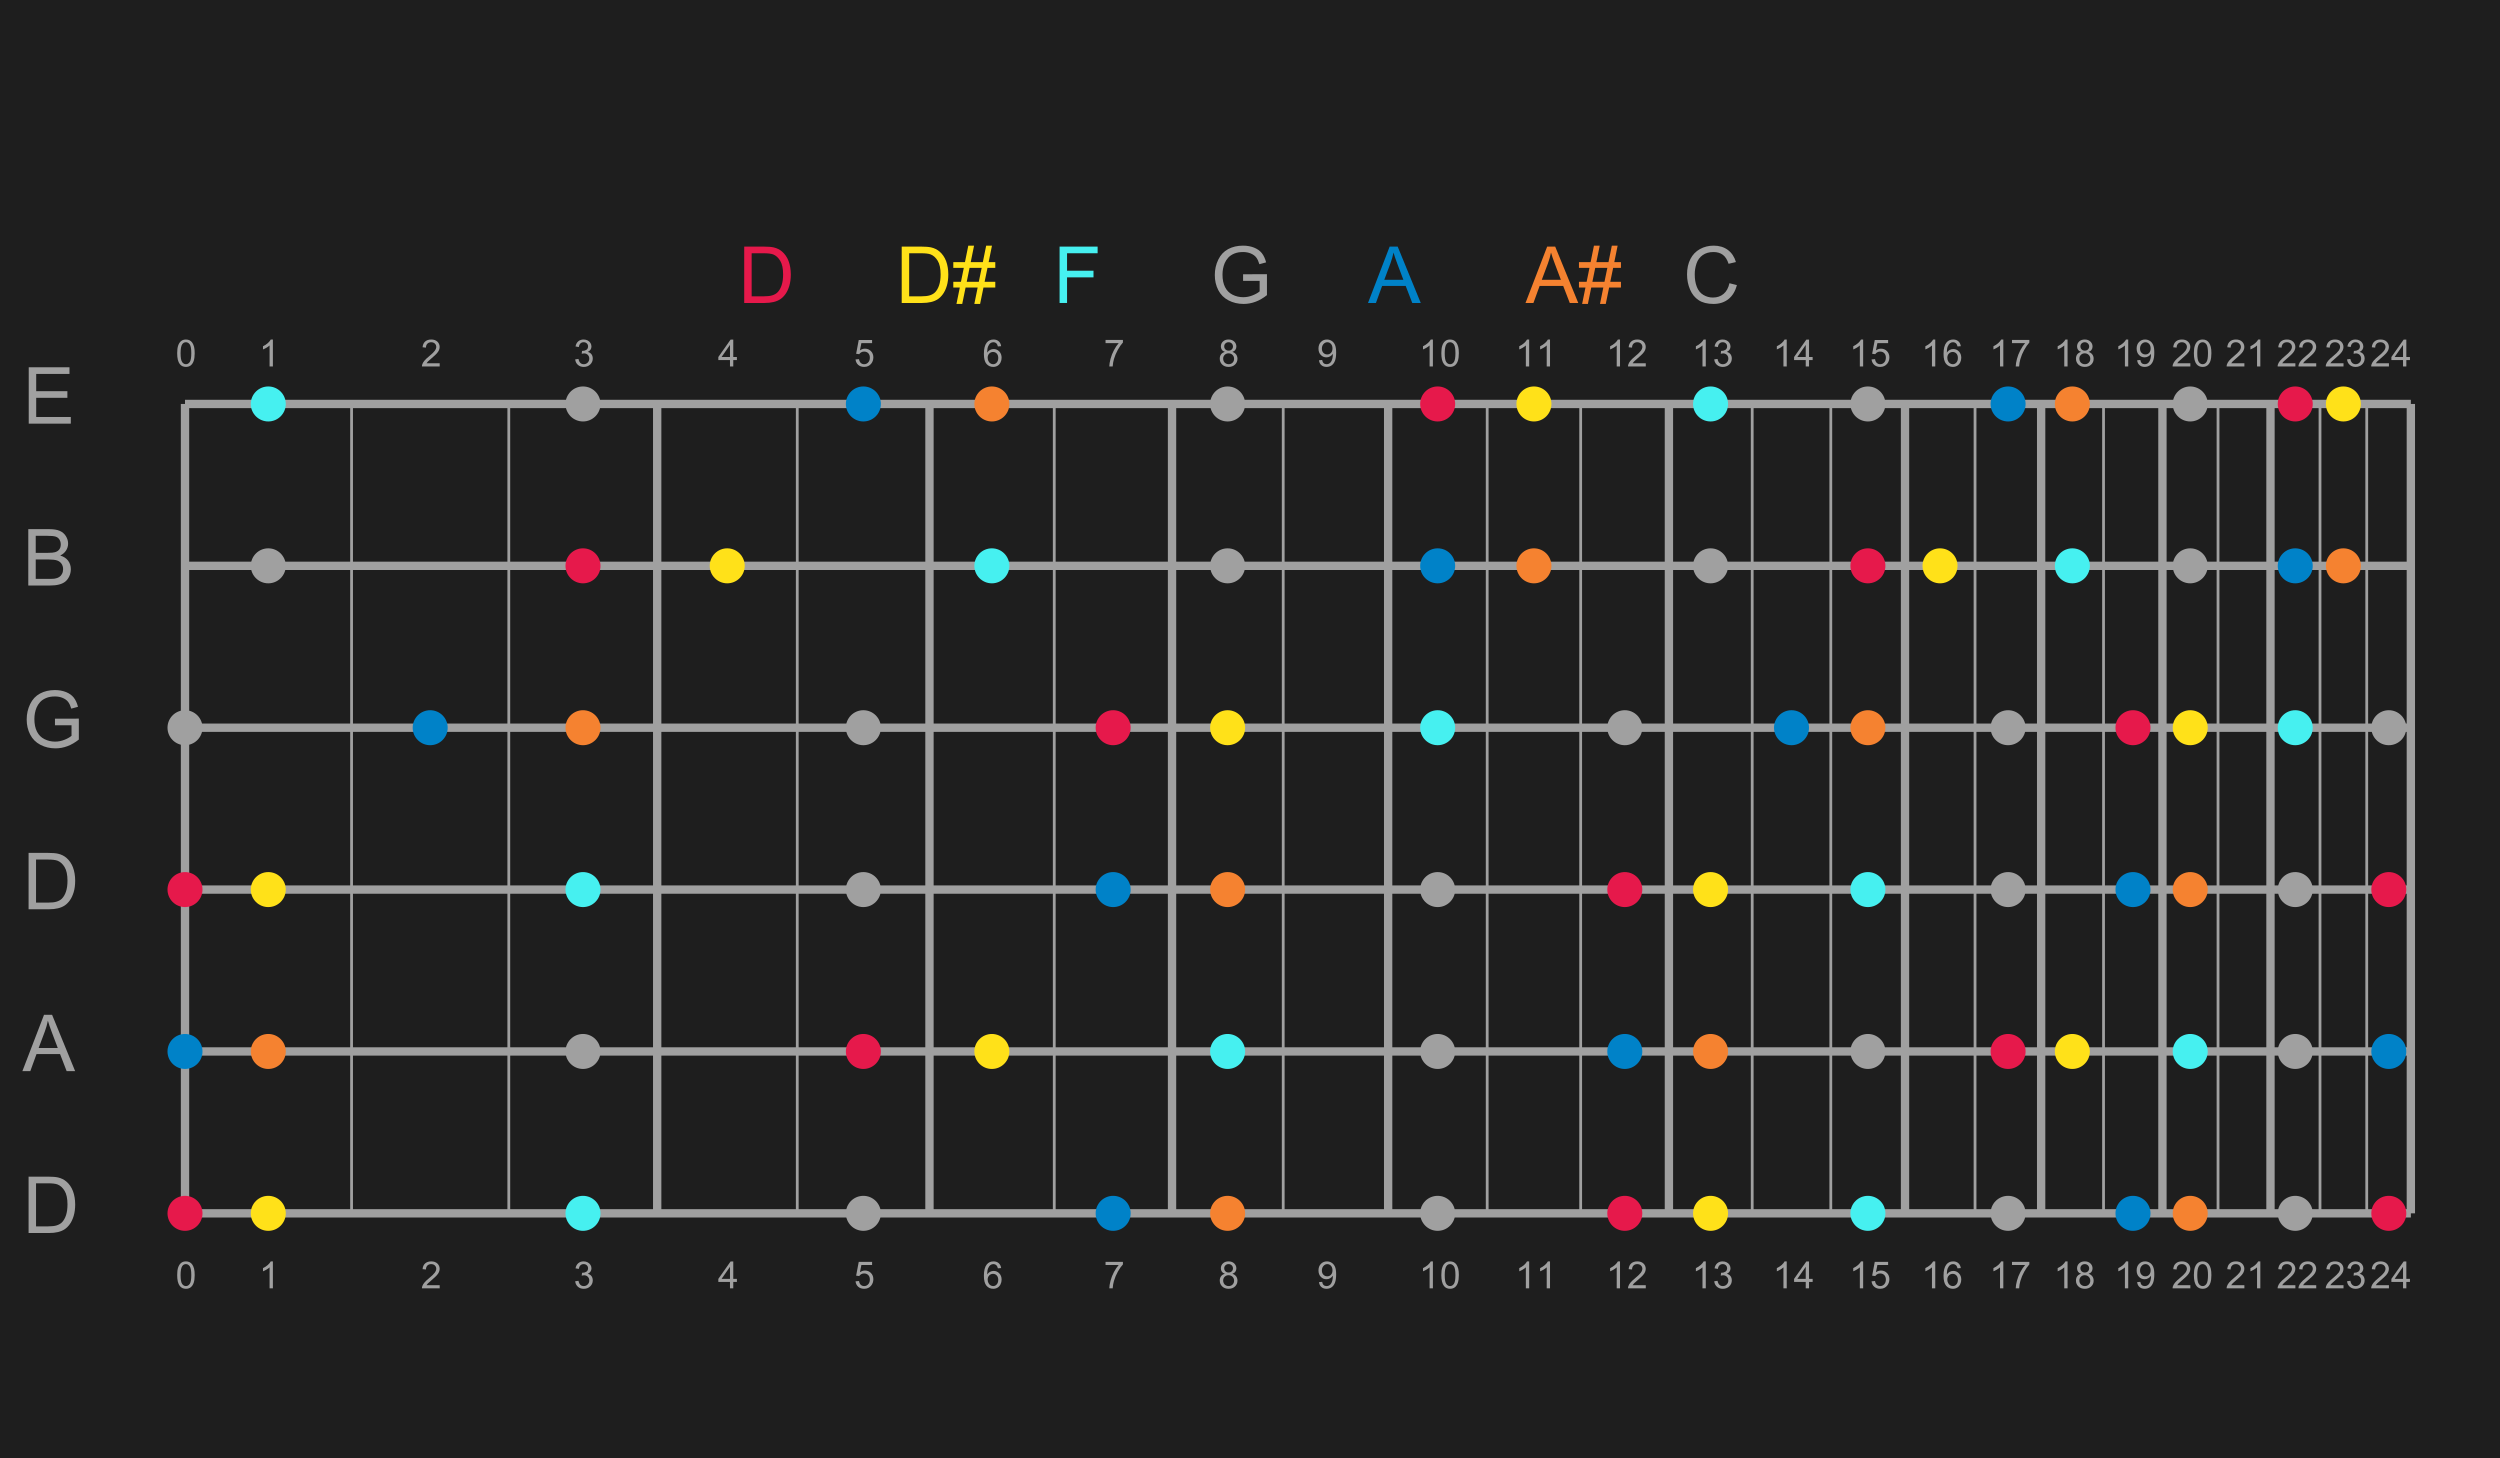 <?xml version="1.0" encoding="UTF-8"?>
<svg xmlns="http://www.w3.org/2000/svg" xmlns:xlink="http://www.w3.org/1999/xlink" width="900pt" height="525pt" viewBox="0 0 900 525" version="1.1">
<defs>
<g>
<symbol overflow="visible" id="glyph0-0">
<path style="stroke:none;" d="M 1.688 0 L 1.688 -8.438 L 8.438 -8.438 L 8.438 0 Z M 1.898 -0.211 L 8.227 -0.211 L 8.227 -8.227 L 1.898 -8.227 Z M 1.898 -0.211 "/>
</symbol>
<symbol overflow="visible" id="glyph0-1">
<path style="stroke:none;" d="M 0.559 -4.766 C 0.555 -5.906 0.672 -6.828 0.91 -7.523 C 1.145 -8.219 1.496 -8.754 1.961 -9.137 C 2.422 -9.512 3.004 -9.703 3.711 -9.703 C 4.227 -9.703 4.684 -9.598 5.074 -9.391 C 5.465 -9.18 5.785 -8.879 6.043 -8.488 C 6.293 -8.094 6.496 -7.613 6.645 -7.051 C 6.789 -6.48 6.859 -5.719 6.863 -4.766 C 6.859 -3.629 6.742 -2.715 6.512 -2.02 C 6.277 -1.32 5.93 -0.781 5.469 -0.406 C 5 -0.023 4.414 0.164 3.711 0.164 C 2.773 0.164 2.043 -0.168 1.516 -0.836 C 0.875 -1.637 0.555 -2.945 0.559 -4.766 Z M 1.781 -4.766 C 1.781 -3.176 1.965 -2.121 2.336 -1.598 C 2.707 -1.07 3.164 -0.809 3.711 -0.812 C 4.25 -0.809 4.707 -1.07 5.082 -1.602 C 5.449 -2.125 5.637 -3.18 5.641 -4.766 C 5.637 -6.352 5.449 -7.41 5.082 -7.938 C 4.707 -8.457 4.246 -8.719 3.699 -8.723 C 3.148 -8.719 2.715 -8.488 2.395 -8.027 C 1.984 -7.438 1.781 -6.348 1.781 -4.766 Z M 1.781 -4.766 "/>
</symbol>
<symbol overflow="visible" id="glyph0-2">
<path style="stroke:none;" d="M 5.031 0 L 3.844 0 L 3.844 -7.562 C 3.555 -7.285 3.18 -7.012 2.719 -6.742 C 2.254 -6.469 1.836 -6.266 1.469 -6.129 L 1.469 -7.277 C 2.129 -7.59 2.707 -7.965 3.207 -8.41 C 3.699 -8.852 4.055 -9.285 4.266 -9.703 L 5.031 -9.703 Z M 5.031 0 "/>
</symbol>
<symbol overflow="visible" id="glyph0-3">
<path style="stroke:none;" d="M 6.797 -1.141 L 6.797 0 L 0.41 0 C 0.398 -0.285 0.441 -0.559 0.547 -0.824 C 0.703 -1.258 0.965 -1.688 1.328 -2.109 C 1.684 -2.531 2.199 -3.02 2.879 -3.574 C 3.926 -4.434 4.637 -5.113 5.008 -5.617 C 5.375 -6.121 5.559 -6.598 5.562 -7.047 C 5.559 -7.512 5.391 -7.906 5.059 -8.234 C 4.719 -8.555 4.281 -8.719 3.742 -8.723 C 3.168 -8.719 2.711 -8.547 2.371 -8.207 C 2.027 -7.859 1.855 -7.383 1.852 -6.781 L 0.633 -6.906 C 0.715 -7.816 1.027 -8.512 1.574 -8.988 C 2.117 -9.465 2.848 -9.703 3.77 -9.703 C 4.691 -9.703 5.426 -9.445 5.969 -8.93 C 6.508 -8.414 6.777 -7.777 6.781 -7.02 C 6.777 -6.633 6.699 -6.25 6.543 -5.879 C 6.383 -5.504 6.121 -5.113 5.758 -4.699 C 5.387 -4.285 4.777 -3.719 3.93 -3 C 3.215 -2.398 2.758 -1.992 2.555 -1.781 C 2.352 -1.57 2.184 -1.355 2.055 -1.141 Z M 6.797 -1.141 "/>
</symbol>
<symbol overflow="visible" id="glyph0-4">
<path style="stroke:none;" d="M 0.566 -2.551 L 1.754 -2.711 C 1.887 -2.035 2.121 -1.551 2.449 -1.254 C 2.777 -0.957 3.176 -0.809 3.645 -0.812 C 4.203 -0.809 4.672 -1 5.059 -1.391 C 5.441 -1.773 5.637 -2.254 5.637 -2.828 C 5.637 -3.371 5.457 -3.82 5.102 -4.176 C 4.742 -4.527 4.289 -4.703 3.742 -4.707 C 3.516 -4.703 3.238 -4.66 2.906 -4.574 L 3.039 -5.617 C 3.113 -5.605 3.176 -5.602 3.23 -5.602 C 3.73 -5.602 4.188 -5.73 4.594 -5.996 C 4.996 -6.258 5.195 -6.668 5.199 -7.219 C 5.195 -7.652 5.051 -8.012 4.758 -8.297 C 4.461 -8.582 4.078 -8.723 3.617 -8.727 C 3.152 -8.723 2.77 -8.578 2.465 -8.293 C 2.156 -8 1.957 -7.566 1.871 -6.988 L 0.688 -7.199 C 0.828 -7.992 1.156 -8.609 1.672 -9.047 C 2.184 -9.484 2.824 -9.703 3.594 -9.703 C 4.117 -9.703 4.602 -9.59 5.047 -9.363 C 5.488 -9.137 5.828 -8.828 6.066 -8.438 C 6.301 -8.047 6.422 -7.629 6.422 -7.191 C 6.422 -6.77 6.309 -6.391 6.086 -6.051 C 5.859 -5.707 5.527 -5.434 5.09 -5.234 C 5.656 -5.098 6.098 -4.824 6.418 -4.41 C 6.73 -3.992 6.891 -3.473 6.895 -2.855 C 6.891 -2.008 6.582 -1.293 5.973 -0.707 C 5.355 -0.121 4.578 0.168 3.641 0.172 C 2.789 0.168 2.086 -0.082 1.527 -0.586 C 0.965 -1.09 0.645 -1.742 0.566 -2.551 Z M 0.566 -2.551 "/>
</symbol>
<symbol overflow="visible" id="glyph0-5">
<path style="stroke:none;" d="M 4.363 0 L 4.363 -2.312 L 0.172 -2.312 L 0.172 -3.402 L 4.582 -9.664 L 5.551 -9.664 L 5.551 -3.402 L 6.855 -3.402 L 6.855 -2.312 L 5.551 -2.312 L 5.551 0 Z M 4.363 -3.402 L 4.363 -7.758 L 1.34 -3.402 Z M 4.363 -3.402 "/>
</symbol>
<symbol overflow="visible" id="glyph0-6">
<path style="stroke:none;" d="M 0.559 -2.531 L 1.805 -2.637 C 1.898 -2.027 2.113 -1.57 2.449 -1.27 C 2.785 -0.961 3.188 -0.809 3.664 -0.812 C 4.234 -0.809 4.719 -1.023 5.113 -1.457 C 5.508 -1.883 5.707 -2.453 5.707 -3.172 C 5.707 -3.844 5.516 -4.379 5.137 -4.773 C 4.754 -5.16 4.258 -5.355 3.645 -5.359 C 3.262 -5.355 2.914 -5.27 2.609 -5.098 C 2.297 -4.926 2.059 -4.699 1.887 -4.422 L 0.77 -4.566 L 1.707 -9.531 L 6.512 -9.531 L 6.512 -8.398 L 2.656 -8.398 L 2.137 -5.801 C 2.715 -6.203 3.324 -6.402 3.961 -6.406 C 4.805 -6.402 5.516 -6.109 6.098 -5.527 C 6.676 -4.941 6.965 -4.191 6.969 -3.277 C 6.965 -2.398 6.711 -1.645 6.203 -1.008 C 5.582 -0.227 4.734 0.164 3.664 0.164 C 2.781 0.164 2.066 -0.082 1.512 -0.574 C 0.957 -1.066 0.637 -1.719 0.559 -2.531 Z M 0.559 -2.531 "/>
</symbol>
<symbol overflow="visible" id="glyph0-7">
<path style="stroke:none;" d="M 6.719 -7.297 L 5.539 -7.203 C 5.43 -7.664 5.281 -8.004 5.09 -8.219 C 4.766 -8.555 4.371 -8.723 3.902 -8.727 C 3.523 -8.723 3.191 -8.617 2.906 -8.41 C 2.531 -8.137 2.234 -7.742 2.023 -7.219 C 1.805 -6.695 1.695 -5.949 1.688 -4.984 C 1.973 -5.418 2.32 -5.742 2.734 -5.953 C 3.145 -6.164 3.578 -6.27 4.035 -6.27 C 4.82 -6.27 5.492 -5.977 6.051 -5.395 C 6.605 -4.812 6.883 -4.059 6.887 -3.137 C 6.883 -2.527 6.754 -1.965 6.496 -1.445 C 6.234 -0.922 5.875 -0.523 5.418 -0.25 C 4.961 0.027 4.441 0.164 3.863 0.164 C 2.871 0.164 2.066 -0.199 1.441 -0.926 C 0.816 -1.652 0.504 -2.852 0.508 -4.523 C 0.504 -6.391 0.848 -7.746 1.543 -8.594 C 2.141 -9.332 2.953 -9.703 3.977 -9.703 C 4.734 -9.703 5.355 -9.488 5.844 -9.062 C 6.324 -8.637 6.617 -8.047 6.719 -7.297 Z M 1.871 -3.133 C 1.867 -2.723 1.957 -2.332 2.133 -1.957 C 2.305 -1.582 2.547 -1.297 2.859 -1.105 C 3.172 -0.906 3.5 -0.809 3.844 -0.812 C 4.344 -0.809 4.773 -1.012 5.133 -1.418 C 5.492 -1.82 5.672 -2.367 5.676 -3.066 C 5.672 -3.73 5.492 -4.258 5.141 -4.641 C 4.781 -5.023 4.336 -5.215 3.797 -5.219 C 3.258 -5.215 2.801 -5.023 2.43 -4.641 C 2.055 -4.258 1.867 -3.754 1.871 -3.133 Z M 1.871 -3.133 "/>
</symbol>
<symbol overflow="visible" id="glyph0-8">
<path style="stroke:none;" d="M 0.641 -8.398 L 0.641 -9.539 L 6.895 -9.539 L 6.895 -8.617 C 6.277 -7.957 5.668 -7.086 5.066 -6.004 C 4.461 -4.914 3.992 -3.797 3.664 -2.656 C 3.422 -1.844 3.273 -0.961 3.211 0 L 1.992 0 C 2.004 -0.758 2.152 -1.676 2.438 -2.754 C 2.723 -3.832 3.133 -4.871 3.668 -5.871 C 4.199 -6.871 4.766 -7.711 5.371 -8.398 Z M 0.641 -8.398 "/>
</symbol>
<symbol overflow="visible" id="glyph0-9">
<path style="stroke:none;" d="M 2.387 -5.242 C 1.891 -5.418 1.527 -5.676 1.293 -6.012 C 1.055 -6.344 0.938 -6.742 0.938 -7.211 C 0.938 -7.91 1.188 -8.5 1.695 -8.984 C 2.195 -9.461 2.867 -9.703 3.711 -9.703 C 4.551 -9.703 5.23 -9.457 5.746 -8.969 C 6.258 -8.477 6.516 -7.879 6.52 -7.18 C 6.516 -6.727 6.398 -6.336 6.164 -6.008 C 5.93 -5.672 5.57 -5.418 5.094 -5.242 C 5.684 -5.043 6.137 -4.73 6.449 -4.305 C 6.758 -3.871 6.914 -3.355 6.914 -2.762 C 6.914 -1.934 6.621 -1.242 6.035 -0.68 C 5.449 -0.117 4.68 0.164 3.73 0.164 C 2.773 0.164 2.004 -0.117 1.422 -0.684 C 0.836 -1.246 0.543 -1.949 0.547 -2.797 C 0.543 -3.422 0.703 -3.949 1.023 -4.371 C 1.34 -4.793 1.793 -5.082 2.387 -5.242 Z M 2.148 -7.25 C 2.145 -6.789 2.293 -6.418 2.59 -6.129 C 2.883 -5.84 3.266 -5.695 3.738 -5.695 C 4.191 -5.695 4.562 -5.836 4.859 -6.125 C 5.148 -6.41 5.297 -6.766 5.301 -7.184 C 5.297 -7.617 5.145 -7.98 4.848 -8.281 C 4.543 -8.574 4.168 -8.723 3.723 -8.727 C 3.27 -8.723 2.895 -8.578 2.598 -8.293 C 2.293 -8 2.145 -7.652 2.148 -7.25 Z M 1.766 -2.789 C 1.762 -2.449 1.844 -2.121 2.004 -1.805 C 2.164 -1.488 2.402 -1.242 2.719 -1.07 C 3.035 -0.895 3.375 -0.809 3.742 -0.812 C 4.309 -0.809 4.777 -0.992 5.148 -1.359 C 5.516 -1.723 5.699 -2.184 5.703 -2.75 C 5.699 -3.316 5.512 -3.789 5.133 -4.164 C 4.75 -4.535 4.273 -4.723 3.703 -4.727 C 3.145 -4.723 2.68 -4.539 2.316 -4.172 C 1.945 -3.801 1.762 -3.34 1.766 -2.789 Z M 1.766 -2.789 "/>
</symbol>
<symbol overflow="visible" id="glyph0-10">
<path style="stroke:none;" d="M 0.738 -2.234 L 1.879 -2.34 C 1.973 -1.801 2.156 -1.414 2.43 -1.172 C 2.699 -0.93 3.051 -0.809 3.48 -0.812 C 3.844 -0.809 4.16 -0.891 4.438 -1.062 C 4.711 -1.227 4.938 -1.449 5.113 -1.73 C 5.289 -2.004 5.438 -2.383 5.555 -2.859 C 5.672 -3.336 5.73 -3.82 5.734 -4.312 C 5.73 -4.363 5.727 -4.441 5.727 -4.547 C 5.484 -4.168 5.16 -3.859 4.754 -3.629 C 4.34 -3.391 3.898 -3.273 3.422 -3.277 C 2.621 -3.273 1.941 -3.562 1.391 -4.145 C 0.832 -4.723 0.555 -5.488 0.559 -6.441 C 0.555 -7.418 0.844 -8.207 1.426 -8.805 C 2 -9.402 2.727 -9.703 3.598 -9.703 C 4.227 -9.703 4.801 -9.531 5.324 -9.195 C 5.844 -8.852 6.238 -8.371 6.508 -7.746 C 6.777 -7.121 6.914 -6.215 6.914 -5.031 C 6.914 -3.793 6.777 -2.809 6.512 -2.078 C 6.238 -1.344 5.84 -0.785 5.316 -0.406 C 4.785 -0.023 4.164 0.164 3.453 0.164 C 2.695 0.164 2.078 -0.043 1.602 -0.465 C 1.117 -0.879 0.832 -1.469 0.738 -2.234 Z M 5.598 -6.5 C 5.594 -7.176 5.414 -7.719 5.051 -8.121 C 4.688 -8.52 4.25 -8.719 3.742 -8.723 C 3.215 -8.719 2.758 -8.504 2.367 -8.074 C 1.977 -7.645 1.781 -7.086 1.781 -6.402 C 1.781 -5.781 1.965 -5.281 2.336 -4.898 C 2.707 -4.516 3.164 -4.324 3.711 -4.324 C 4.258 -4.324 4.711 -4.516 5.066 -4.898 C 5.418 -5.281 5.594 -5.812 5.598 -6.5 Z M 5.598 -6.5 "/>
</symbol>
<symbol overflow="visible" id="glyph1-0">
<path style="stroke:none;" d="M 3.543 0 L 3.543 -17.719 L 17.719 -17.719 L 17.719 0 Z M 3.988 -0.441 L 17.277 -0.441 L 17.277 -17.277 L 3.988 -17.277 Z M 3.988 -0.441 "/>
</symbol>
<symbol overflow="visible" id="glyph1-1">
<path style="stroke:none;" d="M 2.188 0 L 2.188 -20.293 L 9.18 -20.293 C 10.754 -20.289 11.957 -20.195 12.789 -20.004 C 13.949 -19.734 14.941 -19.25 15.766 -18.551 C 16.832 -17.645 17.633 -16.484 18.168 -15.078 C 18.695 -13.668 18.961 -12.062 18.965 -10.258 C 18.961 -8.715 18.781 -7.348 18.426 -6.16 C 18.062 -4.965 17.602 -3.98 17.039 -3.203 C 16.477 -2.422 15.859 -1.809 15.191 -1.363 C 14.52 -0.914 13.711 -0.574 12.77 -0.344 C 11.82 -0.113 10.734 0 9.512 0 Z M 4.871 -2.395 L 9.207 -2.395 C 10.539 -2.391 11.59 -2.516 12.352 -2.766 C 13.113 -3.016 13.719 -3.367 14.176 -3.82 C 14.809 -4.457 15.305 -5.312 15.66 -6.387 C 16.016 -7.461 16.195 -8.766 16.195 -10.301 C 16.195 -12.422 15.844 -14.051 15.148 -15.191 C 14.449 -16.328 13.605 -17.094 12.609 -17.484 C 11.891 -17.758 10.73 -17.895 9.137 -17.898 L 4.871 -17.898 Z M 4.871 -2.395 "/>
</symbol>
<symbol overflow="visible" id="glyph1-2">
<path style="stroke:none;" d="M -0.043 0 L 7.75 -20.293 L 10.645 -20.293 L 18.949 0 L 15.891 0 L 13.523 -6.145 L 5.039 -6.145 L 2.809 0 Z M 5.812 -8.332 L 12.695 -8.332 L 10.574 -13.953 C 9.926 -15.656 9.445 -17.059 9.137 -18.16 C 8.875 -16.855 8.512 -15.566 8.043 -14.285 Z M 5.812 -8.332 "/>
</symbol>
<symbol overflow="visible" id="glyph1-3">
<path style="stroke:none;" d="M 11.684 -7.961 L 11.684 -10.34 L 20.281 -10.355 L 20.281 -2.824 C 18.957 -1.77 17.598 -0.977 16.195 -0.449 C 14.793 0.082 13.352 0.344 11.879 0.348 C 9.879 0.344 8.066 -0.078 6.441 -0.934 C 4.809 -1.785 3.582 -3.02 2.754 -4.637 C 1.922 -6.246 1.504 -8.051 1.508 -10.051 C 1.504 -12.02 1.918 -13.863 2.746 -15.578 C 3.57 -17.289 4.758 -18.562 6.312 -19.395 C 7.859 -20.223 9.645 -20.637 11.668 -20.641 C 13.133 -20.637 14.461 -20.398 15.648 -19.926 C 16.832 -19.449 17.762 -18.789 18.438 -17.941 C 19.109 -17.09 19.621 -15.98 19.977 -14.617 L 17.551 -13.953 C 17.246 -14.984 16.871 -15.797 16.418 -16.391 C 15.965 -16.977 15.316 -17.449 14.477 -17.809 C 13.637 -18.16 12.707 -18.34 11.684 -18.34 C 10.457 -18.34 9.395 -18.152 8.5 -17.777 C 7.602 -17.402 6.879 -16.91 6.332 -16.305 C 5.781 -15.695 5.355 -15.027 5.051 -14.301 C 4.535 -13.043 4.277 -11.68 4.277 -10.215 C 4.277 -8.402 4.586 -6.891 5.211 -5.676 C 5.828 -4.453 6.734 -3.547 7.93 -2.961 C 9.117 -2.367 10.383 -2.074 11.727 -2.078 C 12.883 -2.074 14.02 -2.297 15.129 -2.746 C 16.238 -3.191 17.078 -3.668 17.648 -4.18 L 17.648 -7.961 Z M 11.684 -7.961 "/>
</symbol>
<symbol overflow="visible" id="glyph1-4">
<path style="stroke:none;" d="M 2.078 0 L 2.078 -20.293 L 9.691 -20.293 C 11.238 -20.289 12.48 -20.086 13.418 -19.676 C 14.355 -19.266 15.09 -18.633 15.621 -17.781 C 16.152 -16.926 16.418 -16.031 16.418 -15.102 C 16.418 -14.23 16.18 -13.414 15.711 -12.652 C 15.234 -11.883 14.523 -11.266 13.578 -10.797 C 14.805 -10.434 15.75 -9.82 16.41 -8.957 C 17.066 -8.086 17.395 -7.062 17.398 -5.883 C 17.395 -4.93 17.195 -4.043 16.797 -3.23 C 16.395 -2.41 15.898 -1.781 15.309 -1.344 C 14.719 -0.898 13.98 -0.566 13.09 -0.34 C 12.199 -0.113 11.105 0 9.816 0 Z M 4.762 -11.766 L 9.148 -11.766 C 10.336 -11.766 11.191 -11.844 11.711 -12 C 12.391 -12.203 12.906 -12.539 13.254 -13.012 C 13.598 -13.48 13.77 -14.07 13.773 -14.785 C 13.77 -15.453 13.609 -16.047 13.289 -16.562 C 12.965 -17.074 12.5 -17.426 11.902 -17.613 C 11.301 -17.801 10.273 -17.895 8.816 -17.898 L 4.762 -17.898 Z M 4.762 -2.395 L 9.816 -2.395 C 10.68 -2.391 11.289 -2.422 11.641 -2.492 C 12.258 -2.598 12.773 -2.781 13.191 -3.043 C 13.605 -3.301 13.949 -3.68 14.215 -4.172 C 14.48 -4.664 14.613 -5.234 14.617 -5.883 C 14.613 -6.641 14.418 -7.297 14.035 -7.855 C 13.645 -8.41 13.109 -8.801 12.426 -9.031 C 11.734 -9.254 10.742 -9.367 9.453 -9.371 L 4.762 -9.371 Z M 4.762 -2.395 "/>
</symbol>
<symbol overflow="visible" id="glyph1-5">
<path style="stroke:none;" d="M 2.242 0 L 2.242 -20.293 L 16.914 -20.293 L 16.914 -17.898 L 4.93 -17.898 L 4.93 -11.684 L 16.156 -11.684 L 16.156 -9.301 L 4.93 -9.301 L 4.93 -2.395 L 17.387 -2.395 L 17.387 0 Z M 2.242 0 "/>
</symbol>
<symbol overflow="visible" id="glyph1-6">
<path style="stroke:none;" d="M 1.426 0.348 L 2.629 -5.551 L 0.289 -5.551 L 0.289 -7.613 L 3.047 -7.613 L 4.07 -12.637 L 0.289 -12.637 L 0.289 -14.699 L 4.484 -14.699 L 5.688 -20.641 L 7.766 -20.641 L 6.562 -14.699 L 10.922 -14.699 L 12.125 -20.641 L 14.215 -20.641 L 13.012 -14.699 L 15.406 -14.699 L 15.406 -12.637 L 12.598 -12.637 L 11.559 -7.613 L 15.406 -7.613 L 15.406 -5.551 L 11.145 -5.551 L 9.938 0.348 L 7.863 0.348 L 9.055 -5.551 L 4.707 -5.551 L 3.504 0.348 Z M 5.121 -7.613 L 9.469 -7.613 L 10.508 -12.637 L 6.145 -12.637 Z M 5.121 -7.613 "/>
</symbol>
<symbol overflow="visible" id="glyph1-7">
<path style="stroke:none;" d="M 2.324 0 L 2.324 -20.293 L 16.016 -20.293 L 16.016 -17.898 L 5.012 -17.898 L 5.012 -11.613 L 14.535 -11.613 L 14.535 -9.219 L 5.012 -9.219 L 5.012 0 Z M 2.324 0 "/>
</symbol>
<symbol overflow="visible" id="glyph1-8">
<path style="stroke:none;" d="M 16.668 -7.113 L 19.352 -6.438 C 18.785 -4.23 17.773 -2.547 16.312 -1.391 C 14.852 -0.23 13.062 0.344 10.949 0.348 C 8.758 0.344 6.98 -0.098 5.613 -0.988 C 4.242 -1.875 3.199 -3.164 2.484 -4.855 C 1.766 -6.543 1.406 -8.359 1.41 -10.301 C 1.406 -12.41 1.809 -14.25 2.621 -15.828 C 3.426 -17.398 4.578 -18.594 6.07 -19.414 C 7.559 -20.227 9.199 -20.637 10.992 -20.641 C 13.02 -20.637 14.723 -20.121 16.109 -19.09 C 17.492 -18.055 18.461 -16.602 19.008 -14.73 L 16.363 -14.105 C 15.891 -15.578 15.207 -16.652 14.312 -17.328 C 13.414 -18 12.289 -18.34 10.938 -18.34 C 9.375 -18.34 8.07 -17.965 7.023 -17.219 C 5.973 -16.469 5.238 -15.465 4.816 -14.207 C 4.391 -12.945 4.176 -11.648 4.18 -10.312 C 4.176 -8.586 4.43 -7.078 4.934 -5.793 C 5.434 -4.504 6.215 -3.543 7.281 -2.906 C 8.34 -2.27 9.488 -1.949 10.727 -1.953 C 12.23 -1.949 13.504 -2.383 14.547 -3.254 C 15.59 -4.117 16.297 -5.406 16.668 -7.113 Z M 16.668 -7.113 "/>
</symbol>
</g>
</defs>
<g id="surface1">
<rect x="0" y="0" width="900" height="525" style="fill:rgb(11.765%,11.765%,11.765%);fill-opacity:1;stroke:none;"/>
<g style="fill:rgb(62.745%,62.745%,62.745%);fill-opacity:1;">
  <use xlink:href="#glyph0-1" x="63.227" y="131.926"/>
</g>
<path style="fill:none;stroke-width:3;stroke-linecap:butt;stroke-linejoin:miter;stroke:rgb(62.745%,62.745%,62.745%);stroke-opacity:1;stroke-miterlimit:10;" d="M 66.602 145.426 L 66.602 436.801 "/>
<g style="fill:rgb(62.745%,62.745%,62.745%);fill-opacity:1;">
  <use xlink:href="#glyph0-1" x="63.227" y="463.801"/>
</g>
<g style="fill:rgb(62.745%,62.745%,62.745%);fill-opacity:1;">
  <use xlink:href="#glyph0-2" x="93.207" y="131.926"/>
</g>
<path style="fill:none;stroke-width:1;stroke-linecap:butt;stroke-linejoin:miter;stroke:rgb(62.745%,62.745%,62.745%);stroke-opacity:1;stroke-miterlimit:10;" d="M 126.566 145.426 L 126.566 436.801 "/>
<g style="fill:rgb(62.745%,62.745%,62.745%);fill-opacity:1;">
  <use xlink:href="#glyph0-2" x="93.207" y="463.801"/>
</g>
<g style="fill:rgb(62.745%,62.745%,62.745%);fill-opacity:1;">
  <use xlink:href="#glyph0-3" x="151.492" y="131.926"/>
</g>
<path style="fill:none;stroke-width:1;stroke-linecap:butt;stroke-linejoin:miter;stroke:rgb(62.745%,62.745%,62.745%);stroke-opacity:1;stroke-miterlimit:10;" d="M 183.168 145.426 L 183.168 436.801 "/>
<g style="fill:rgb(62.745%,62.745%,62.745%);fill-opacity:1;">
  <use xlink:href="#glyph0-3" x="151.492" y="463.801"/>
</g>
<g style="fill:rgb(62.745%,62.745%,62.745%);fill-opacity:1;">
  <use xlink:href="#glyph0-4" x="206.504" y="131.926"/>
</g>
<path style="fill:none;stroke-width:3;stroke-linecap:butt;stroke-linejoin:miter;stroke:rgb(62.745%,62.745%,62.745%);stroke-opacity:1;stroke-miterlimit:10;" d="M 236.59 145.426 L 236.59 436.801 "/>
<g style="fill:rgb(62.745%,62.745%,62.745%);fill-opacity:1;">
  <use xlink:href="#glyph0-4" x="206.504" y="463.801"/>
</g>
<g style="fill:rgb(62.745%,62.745%,62.745%);fill-opacity:1;">
  <use xlink:href="#glyph0-5" x="258.426" y="131.926"/>
</g>
<path style="fill:none;stroke-width:1;stroke-linecap:butt;stroke-linejoin:miter;stroke:rgb(62.745%,62.745%,62.745%);stroke-opacity:1;stroke-miterlimit:10;" d="M 287.016 145.426 L 287.016 436.801 "/>
<g style="fill:rgb(62.745%,62.745%,62.745%);fill-opacity:1;">
  <use xlink:href="#glyph0-5" x="258.426" y="463.801"/>
</g>
<g style="fill:rgb(62.745%,62.745%,62.745%);fill-opacity:1;">
  <use xlink:href="#glyph0-6" x="307.438" y="131.926"/>
</g>
<path style="fill:none;stroke-width:3;stroke-linecap:butt;stroke-linejoin:miter;stroke:rgb(62.745%,62.745%,62.745%);stroke-opacity:1;stroke-miterlimit:10;" d="M 334.609 145.426 L 334.609 436.801 "/>
<g style="fill:rgb(62.745%,62.745%,62.745%);fill-opacity:1;">
  <use xlink:href="#glyph0-6" x="307.438" y="463.801"/>
</g>
<g style="fill:rgb(62.745%,62.745%,62.745%);fill-opacity:1;">
  <use xlink:href="#glyph0-7" x="353.695" y="131.926"/>
</g>
<path style="fill:none;stroke-width:1;stroke-linecap:butt;stroke-linejoin:miter;stroke:rgb(62.745%,62.745%,62.745%);stroke-opacity:1;stroke-miterlimit:10;" d="M 379.531 145.426 L 379.531 436.801 "/>
<g style="fill:rgb(62.745%,62.745%,62.745%);fill-opacity:1;">
  <use xlink:href="#glyph0-7" x="353.695" y="463.801"/>
</g>
<g style="fill:rgb(62.745%,62.745%,62.745%);fill-opacity:1;">
  <use xlink:href="#glyph0-8" x="397.359" y="131.926"/>
</g>
<path style="fill:none;stroke-width:3;stroke-linecap:butt;stroke-linejoin:miter;stroke:rgb(62.745%,62.745%,62.745%);stroke-opacity:1;stroke-miterlimit:10;" d="M 421.934 145.426 L 421.934 436.801 "/>
<g style="fill:rgb(62.745%,62.745%,62.745%);fill-opacity:1;">
  <use xlink:href="#glyph0-8" x="397.359" y="463.801"/>
</g>
<g style="fill:rgb(62.745%,62.745%,62.745%);fill-opacity:1;">
  <use xlink:href="#glyph0-9" x="438.57" y="131.926"/>
</g>
<path style="fill:none;stroke-width:1;stroke-linecap:butt;stroke-linejoin:miter;stroke:rgb(62.745%,62.745%,62.745%);stroke-opacity:1;stroke-miterlimit:10;" d="M 461.957 145.426 L 461.957 436.801 "/>
<g style="fill:rgb(62.745%,62.745%,62.745%);fill-opacity:1;">
  <use xlink:href="#glyph0-9" x="438.57" y="463.801"/>
</g>
<g style="fill:rgb(62.745%,62.745%,62.745%);fill-opacity:1;">
  <use xlink:href="#glyph0-10" x="474.094" y="131.926"/>
</g>
<path style="fill:none;stroke-width:3;stroke-linecap:butt;stroke-linejoin:miter;stroke:rgb(62.745%,62.745%,62.745%);stroke-opacity:1;stroke-miterlimit:10;" d="M 499.734 145.426 L 499.734 436.801 "/>
<g style="fill:rgb(62.745%,62.745%,62.745%);fill-opacity:1;">
  <use xlink:href="#glyph0-10" x="474.094" y="463.801"/>
</g>
<g style="fill:rgb(62.745%,62.745%,62.745%);fill-opacity:1;">
  <use xlink:href="#glyph0-2" x="510.812" y="131.926"/>
  <use xlink:href="#glyph0-1" x="518.321" y="131.926"/>
</g>
<path style="fill:none;stroke-width:1;stroke-linecap:butt;stroke-linejoin:miter;stroke:rgb(62.745%,62.745%,62.745%);stroke-opacity:1;stroke-miterlimit:10;" d="M 535.391 145.426 L 535.391 436.801 "/>
<g style="fill:rgb(62.745%,62.745%,62.745%);fill-opacity:1;">
  <use xlink:href="#glyph0-2" x="510.812" y="463.801"/>
  <use xlink:href="#glyph0-1" x="518.321" y="463.801"/>
</g>
<g style="fill:rgb(62.745%,62.745%,62.745%);fill-opacity:1;">
  <use xlink:href="#glyph0-2" x="545.465" y="131.926"/>
  <use xlink:href="#glyph0-2" x="552.973" y="131.926"/>
</g>
<path style="fill:none;stroke-width:1;stroke-linecap:butt;stroke-linejoin:miter;stroke:rgb(62.745%,62.745%,62.745%);stroke-opacity:1;stroke-miterlimit:10;" d="M 569.043 145.426 L 569.043 436.801 "/>
<g style="fill:rgb(62.745%,62.745%,62.745%);fill-opacity:1;">
  <use xlink:href="#glyph0-2" x="545.465" y="463.801"/>
  <use xlink:href="#glyph0-2" x="552.973" y="463.801"/>
</g>
<g style="fill:rgb(62.745%,62.745%,62.745%);fill-opacity:1;">
  <use xlink:href="#glyph0-2" x="578.176" y="131.926"/>
  <use xlink:href="#glyph0-3" x="585.684" y="131.926"/>
</g>
<path style="fill:none;stroke-width:3;stroke-linecap:butt;stroke-linejoin:miter;stroke:rgb(62.745%,62.745%,62.745%);stroke-opacity:1;stroke-miterlimit:10;" d="M 600.809 145.426 L 600.809 436.801 "/>
<g style="fill:rgb(62.745%,62.745%,62.745%);fill-opacity:1;">
  <use xlink:href="#glyph0-2" x="578.176" y="463.801"/>
  <use xlink:href="#glyph0-3" x="585.684" y="463.801"/>
</g>
<g style="fill:rgb(62.745%,62.745%,62.745%);fill-opacity:1;">
  <use xlink:href="#glyph0-2" x="609.051" y="131.926"/>
  <use xlink:href="#glyph0-4" x="616.559" y="131.926"/>
</g>
<path style="fill:none;stroke-width:1;stroke-linecap:butt;stroke-linejoin:miter;stroke:rgb(62.745%,62.745%,62.745%);stroke-opacity:1;stroke-miterlimit:10;" d="M 630.793 145.426 L 630.793 436.801 "/>
<g style="fill:rgb(62.745%,62.745%,62.745%);fill-opacity:1;">
  <use xlink:href="#glyph0-2" x="609.051" y="463.801"/>
  <use xlink:href="#glyph0-4" x="616.559" y="463.801"/>
</g>
<g style="fill:rgb(62.745%,62.745%,62.745%);fill-opacity:1;">
  <use xlink:href="#glyph0-2" x="638.191" y="131.926"/>
  <use xlink:href="#glyph0-5" x="645.699" y="131.926"/>
</g>
<path style="fill:none;stroke-width:1;stroke-linecap:butt;stroke-linejoin:miter;stroke:rgb(62.745%,62.745%,62.745%);stroke-opacity:1;stroke-miterlimit:10;" d="M 659.09 145.426 L 659.09 436.801 "/>
<g style="fill:rgb(62.745%,62.745%,62.745%);fill-opacity:1;">
  <use xlink:href="#glyph0-2" x="638.191" y="463.801"/>
  <use xlink:href="#glyph0-5" x="645.699" y="463.801"/>
</g>
<g style="fill:rgb(62.745%,62.745%,62.745%);fill-opacity:1;">
  <use xlink:href="#glyph0-2" x="665.699" y="131.926"/>
  <use xlink:href="#glyph0-6" x="673.207" y="131.926"/>
</g>
<path style="fill:none;stroke-width:3;stroke-linecap:butt;stroke-linejoin:miter;stroke:rgb(62.745%,62.745%,62.745%);stroke-opacity:1;stroke-miterlimit:10;" d="M 685.805 145.426 L 685.805 436.801 "/>
<g style="fill:rgb(62.745%,62.745%,62.745%);fill-opacity:1;">
  <use xlink:href="#glyph0-2" x="665.699" y="463.801"/>
  <use xlink:href="#glyph0-6" x="673.207" y="463.801"/>
</g>
<g style="fill:rgb(62.745%,62.745%,62.745%);fill-opacity:1;">
  <use xlink:href="#glyph0-2" x="691.66" y="131.926"/>
  <use xlink:href="#glyph0-7" x="699.168" y="131.926"/>
</g>
<path style="fill:none;stroke-width:1;stroke-linecap:butt;stroke-linejoin:miter;stroke:rgb(62.745%,62.745%,62.745%);stroke-opacity:1;stroke-miterlimit:10;" d="M 711.016 145.426 L 711.016 436.801 "/>
<g style="fill:rgb(62.745%,62.745%,62.745%);fill-opacity:1;">
  <use xlink:href="#glyph0-2" x="691.66" y="463.801"/>
  <use xlink:href="#glyph0-7" x="699.168" y="463.801"/>
</g>
<g style="fill:rgb(62.745%,62.745%,62.745%);fill-opacity:1;">
  <use xlink:href="#glyph0-2" x="716.164" y="131.926"/>
  <use xlink:href="#glyph0-8" x="723.672" y="131.926"/>
</g>
<path style="fill:none;stroke-width:3;stroke-linecap:butt;stroke-linejoin:miter;stroke:rgb(62.745%,62.745%,62.745%);stroke-opacity:1;stroke-miterlimit:10;" d="M 734.812 145.426 L 734.812 436.801 "/>
<g style="fill:rgb(62.745%,62.745%,62.745%);fill-opacity:1;">
  <use xlink:href="#glyph0-2" x="716.164" y="463.801"/>
  <use xlink:href="#glyph0-8" x="723.672" y="463.801"/>
</g>
<g style="fill:rgb(62.745%,62.745%,62.745%);fill-opacity:1;">
  <use xlink:href="#glyph0-2" x="739.293" y="131.926"/>
  <use xlink:href="#glyph0-9" x="746.801" y="131.926"/>
</g>
<path style="fill:none;stroke-width:1;stroke-linecap:butt;stroke-linejoin:miter;stroke:rgb(62.745%,62.745%,62.745%);stroke-opacity:1;stroke-miterlimit:10;" d="M 757.273 145.426 L 757.273 436.801 "/>
<g style="fill:rgb(62.745%,62.745%,62.745%);fill-opacity:1;">
  <use xlink:href="#glyph0-2" x="739.293" y="463.801"/>
  <use xlink:href="#glyph0-9" x="746.801" y="463.801"/>
</g>
<g style="fill:rgb(62.745%,62.745%,62.745%);fill-opacity:1;">
  <use xlink:href="#glyph0-2" x="761.125" y="131.926"/>
  <use xlink:href="#glyph0-10" x="768.633" y="131.926"/>
</g>
<path style="fill:none;stroke-width:3;stroke-linecap:butt;stroke-linejoin:miter;stroke:rgb(62.745%,62.745%,62.745%);stroke-opacity:1;stroke-miterlimit:10;" d="M 778.477 145.426 L 778.477 436.801 "/>
<g style="fill:rgb(62.745%,62.745%,62.745%);fill-opacity:1;">
  <use xlink:href="#glyph0-2" x="761.125" y="463.801"/>
  <use xlink:href="#glyph0-10" x="768.633" y="463.801"/>
</g>
<g style="fill:rgb(62.745%,62.745%,62.745%);fill-opacity:1;">
  <use xlink:href="#glyph0-3" x="781.73" y="131.926"/>
  <use xlink:href="#glyph0-1" x="789.239" y="131.926"/>
</g>
<path style="fill:none;stroke-width:1;stroke-linecap:butt;stroke-linejoin:miter;stroke:rgb(62.745%,62.745%,62.745%);stroke-opacity:1;stroke-miterlimit:10;" d="M 798.488 145.426 L 798.488 436.801 "/>
<g style="fill:rgb(62.745%,62.745%,62.745%);fill-opacity:1;">
  <use xlink:href="#glyph0-3" x="781.73" y="463.801"/>
  <use xlink:href="#glyph0-1" x="789.239" y="463.801"/>
</g>
<g style="fill:rgb(62.745%,62.745%,62.745%);fill-opacity:1;">
  <use xlink:href="#glyph0-3" x="801.18" y="131.926"/>
  <use xlink:href="#glyph0-2" x="808.688" y="131.926"/>
</g>
<path style="fill:none;stroke-width:3;stroke-linecap:butt;stroke-linejoin:miter;stroke:rgb(62.745%,62.745%,62.745%);stroke-opacity:1;stroke-miterlimit:10;" d="M 817.375 145.426 L 817.375 436.801 "/>
<g style="fill:rgb(62.745%,62.745%,62.745%);fill-opacity:1;">
  <use xlink:href="#glyph0-3" x="801.18" y="463.801"/>
  <use xlink:href="#glyph0-2" x="808.688" y="463.801"/>
</g>
<g style="fill:rgb(62.745%,62.745%,62.745%);fill-opacity:1;">
  <use xlink:href="#glyph0-3" x="819.539" y="131.926"/>
  <use xlink:href="#glyph0-3" x="827.047" y="131.926"/>
</g>
<path style="fill:none;stroke-width:1;stroke-linecap:butt;stroke-linejoin:miter;stroke:rgb(62.745%,62.745%,62.745%);stroke-opacity:1;stroke-miterlimit:10;" d="M 835.203 145.426 L 835.203 436.801 "/>
<g style="fill:rgb(62.745%,62.745%,62.745%);fill-opacity:1;">
  <use xlink:href="#glyph0-3" x="819.539" y="463.801"/>
  <use xlink:href="#glyph0-3" x="827.047" y="463.801"/>
</g>
<g style="fill:rgb(62.745%,62.745%,62.745%);fill-opacity:1;">
  <use xlink:href="#glyph0-3" x="836.867" y="131.926"/>
  <use xlink:href="#glyph0-4" x="844.375" y="131.926"/>
</g>
<path style="fill:none;stroke-width:1;stroke-linecap:butt;stroke-linejoin:miter;stroke:rgb(62.745%,62.745%,62.745%);stroke-opacity:1;stroke-miterlimit:10;" d="M 852.027 145.426 L 852.027 436.801 "/>
<g style="fill:rgb(62.745%,62.745%,62.745%);fill-opacity:1;">
  <use xlink:href="#glyph0-3" x="836.867" y="463.801"/>
  <use xlink:href="#glyph0-4" x="844.375" y="463.801"/>
</g>
<g style="fill:rgb(62.745%,62.745%,62.745%);fill-opacity:1;">
  <use xlink:href="#glyph0-3" x="853.219" y="131.926"/>
  <use xlink:href="#glyph0-5" x="860.727" y="131.926"/>
</g>
<path style="fill:none;stroke-width:3;stroke-linecap:butt;stroke-linejoin:miter;stroke:rgb(62.745%,62.745%,62.745%);stroke-opacity:1;stroke-miterlimit:10;" d="M 867.91 145.426 L 867.91 436.801 "/>
<g style="fill:rgb(62.745%,62.745%,62.745%);fill-opacity:1;">
  <use xlink:href="#glyph0-3" x="853.219" y="463.801"/>
  <use xlink:href="#glyph0-5" x="860.727" y="463.801"/>
</g>
<g style="fill:rgb(62.745%,62.745%,62.745%);fill-opacity:1;">
  <use xlink:href="#glyph1-1" x="8.102" y="443.887"/>
</g>
<path style="fill:none;stroke-width:3;stroke-linecap:butt;stroke-linejoin:miter;stroke:rgb(62.745%,62.745%,62.745%);stroke-opacity:1;stroke-miterlimit:10;" d="M 66.602 436.801 L 867.91 436.801 "/>
<g style="fill:rgb(62.745%,62.745%,62.745%);fill-opacity:1;">
  <use xlink:href="#glyph1-2" x="8.102" y="385.613"/>
</g>
<path style="fill:none;stroke-width:3;stroke-linecap:butt;stroke-linejoin:miter;stroke:rgb(62.745%,62.745%,62.745%);stroke-opacity:1;stroke-miterlimit:10;" d="M 66.602 378.523 L 867.91 378.523 "/>
<g style="fill:rgb(62.745%,62.745%,62.745%);fill-opacity:1;">
  <use xlink:href="#glyph1-1" x="8.102" y="327.336"/>
</g>
<path style="fill:none;stroke-width:3;stroke-linecap:butt;stroke-linejoin:miter;stroke:rgb(62.745%,62.745%,62.745%);stroke-opacity:1;stroke-miterlimit:10;" d="M 66.602 320.25 L 867.91 320.25 "/>
<g style="fill:rgb(62.745%,62.745%,62.745%);fill-opacity:1;">
  <use xlink:href="#glyph1-3" x="8.102" y="269.062"/>
</g>
<path style="fill:none;stroke-width:3;stroke-linecap:butt;stroke-linejoin:miter;stroke:rgb(62.745%,62.745%,62.745%);stroke-opacity:1;stroke-miterlimit:10;" d="M 66.602 261.977 L 867.91 261.977 "/>
<g style="fill:rgb(62.745%,62.745%,62.745%);fill-opacity:1;">
  <use xlink:href="#glyph1-4" x="8.102" y="210.789"/>
</g>
<path style="fill:none;stroke-width:3;stroke-linecap:butt;stroke-linejoin:miter;stroke:rgb(62.745%,62.745%,62.745%);stroke-opacity:1;stroke-miterlimit:10;" d="M 66.602 203.699 L 867.91 203.699 "/>
<g style="fill:rgb(62.745%,62.745%,62.745%);fill-opacity:1;">
  <use xlink:href="#glyph1-5" x="8.102" y="152.512"/>
</g>
<path style="fill:none;stroke-width:3;stroke-linecap:butt;stroke-linejoin:miter;stroke:rgb(62.745%,62.745%,62.745%);stroke-opacity:1;stroke-miterlimit:10;" d="M 66.602 145.426 L 867.91 145.426 "/>
<path style=" stroke:none;fill-rule:nonzero;fill:rgb(90.196%,9.804%,29.412%);fill-opacity:1;" d="M 72.898 436.801 C 72.898 440.281 70.078 443.102 66.602 443.102 C 63.121 443.102 60.301 440.281 60.301 436.801 C 60.301 433.32 63.121 430.5 66.602 430.5 C 70.078 430.5 72.898 433.32 72.898 436.801 "/>
<path style=" stroke:none;fill-rule:nonzero;fill:rgb(90.196%,9.804%,29.412%);fill-opacity:1;" d="M 591.227 436.801 C 591.227 440.281 588.406 443.102 584.926 443.102 C 581.445 443.102 578.625 440.281 578.625 436.801 C 578.625 433.32 581.445 430.5 584.926 430.5 C 588.406 430.5 591.227 433.32 591.227 436.801 "/>
<path style=" stroke:none;fill-rule:nonzero;fill:rgb(90.196%,9.804%,29.412%);fill-opacity:1;" d="M 866.27 436.801 C 866.27 440.281 863.449 443.102 859.969 443.102 C 856.492 443.102 853.672 440.281 853.672 436.801 C 853.672 433.32 856.492 430.5 859.969 430.5 C 863.449 430.5 866.27 433.32 866.27 436.801 "/>
<path style=" stroke:none;fill-rule:nonzero;fill:rgb(90.196%,9.804%,29.412%);fill-opacity:1;" d="M 317.113 378.523 C 317.113 382.004 314.293 384.824 310.812 384.824 C 307.332 384.824 304.512 382.004 304.512 378.523 C 304.512 375.047 307.332 372.227 310.812 372.227 C 314.293 372.227 317.113 375.047 317.113 378.523 "/>
<path style=" stroke:none;fill-rule:nonzero;fill:rgb(90.196%,9.804%,29.412%);fill-opacity:1;" d="M 729.215 378.523 C 729.215 382.004 726.395 384.824 722.914 384.824 C 719.434 384.824 716.613 382.004 716.613 378.523 C 716.613 375.047 719.434 372.227 722.914 372.227 C 726.395 372.227 729.215 375.047 729.215 378.523 "/>
<path style=" stroke:none;fill-rule:nonzero;fill:rgb(90.196%,9.804%,29.412%);fill-opacity:1;" d="M 72.898 320.25 C 72.898 323.73 70.078 326.551 66.602 326.551 C 63.121 326.551 60.301 323.73 60.301 320.25 C 60.301 316.77 63.121 313.949 66.602 313.949 C 70.078 313.949 72.898 316.77 72.898 320.25 "/>
<path style=" stroke:none;fill-rule:nonzero;fill:rgb(90.196%,9.804%,29.412%);fill-opacity:1;" d="M 591.227 320.25 C 591.227 323.73 588.406 326.551 584.926 326.551 C 581.445 326.551 578.625 323.73 578.625 320.25 C 578.625 316.77 581.445 313.949 584.926 313.949 C 588.406 313.949 591.227 316.77 591.227 320.25 "/>
<path style=" stroke:none;fill-rule:nonzero;fill:rgb(90.196%,9.804%,29.412%);fill-opacity:1;" d="M 866.27 320.25 C 866.27 323.73 863.449 326.551 859.969 326.551 C 856.492 326.551 853.672 323.73 853.672 320.25 C 853.672 316.77 856.492 313.949 859.969 313.949 C 863.449 313.949 866.27 316.77 866.27 320.25 "/>
<path style=" stroke:none;fill-rule:nonzero;fill:rgb(90.196%,9.804%,29.412%);fill-opacity:1;" d="M 407.035 261.977 C 407.035 265.453 404.215 268.273 400.734 268.273 C 397.254 268.273 394.434 265.453 394.434 261.977 C 394.434 258.496 397.254 255.676 400.734 255.676 C 404.215 255.676 407.035 258.496 407.035 261.977 "/>
<path style=" stroke:none;fill-rule:nonzero;fill:rgb(90.196%,9.804%,29.412%);fill-opacity:1;" d="M 774.176 261.977 C 774.176 265.453 771.355 268.273 767.875 268.273 C 764.395 268.273 761.574 265.453 761.574 261.977 C 761.574 258.496 764.395 255.676 767.875 255.676 C 771.355 255.676 774.176 258.496 774.176 261.977 "/>
<path style=" stroke:none;fill-rule:nonzero;fill:rgb(90.196%,9.804%,29.412%);fill-opacity:1;" d="M 216.18 203.699 C 216.18 207.18 213.355 210 209.879 210 C 206.398 210 203.578 207.18 203.578 203.699 C 203.578 200.219 206.398 197.398 209.879 197.398 C 213.355 197.398 216.18 200.219 216.18 203.699 "/>
<path style=" stroke:none;fill-rule:nonzero;fill:rgb(90.196%,9.804%,29.412%);fill-opacity:1;" d="M 678.746 203.699 C 678.746 207.18 675.926 210 672.449 210 C 668.969 210 666.148 207.18 666.148 203.699 C 666.148 200.219 668.969 197.398 672.449 197.398 C 675.926 197.398 678.746 200.219 678.746 203.699 "/>
<path style=" stroke:none;fill-rule:nonzero;fill:rgb(90.196%,9.804%,29.412%);fill-opacity:1;" d="M 523.859 145.426 C 523.859 148.906 521.039 151.727 517.562 151.727 C 514.082 151.727 511.262 148.906 511.262 145.426 C 511.262 141.945 514.082 139.125 517.562 139.125 C 521.039 139.125 523.859 141.945 523.859 145.426 "/>
<path style=" stroke:none;fill-rule:nonzero;fill:rgb(90.196%,9.804%,29.412%);fill-opacity:1;" d="M 832.59 145.426 C 832.59 148.906 829.77 151.727 826.289 151.727 C 822.809 151.727 819.988 148.906 819.988 145.426 C 819.988 141.945 822.809 139.125 826.289 139.125 C 829.77 139.125 832.59 141.945 832.59 145.426 "/>
<path style=" stroke:none;fill-rule:nonzero;fill:rgb(100%,88.235%,9.804%);fill-opacity:1;" d="M 102.883 436.801 C 102.883 440.281 100.062 443.102 96.582 443.102 C 93.105 443.102 90.281 440.281 90.281 436.801 C 90.281 433.32 93.105 430.5 96.582 430.5 C 100.062 430.5 102.883 433.32 102.883 436.801 "/>
<path style=" stroke:none;fill-rule:nonzero;fill:rgb(100%,88.235%,9.804%);fill-opacity:1;" d="M 622.102 436.801 C 622.102 440.281 619.281 443.102 615.801 443.102 C 612.32 443.102 609.5 440.281 609.5 436.801 C 609.5 433.32 612.32 430.5 615.801 430.5 C 619.281 430.5 622.102 433.32 622.102 436.801 "/>
<path style=" stroke:none;fill-rule:nonzero;fill:rgb(100%,88.235%,9.804%);fill-opacity:1;" d="M 363.371 378.523 C 363.371 382.004 360.551 384.824 357.07 384.824 C 353.59 384.824 350.77 382.004 350.77 378.523 C 350.77 375.047 353.59 372.227 357.07 372.227 C 360.551 372.227 363.371 375.047 363.371 378.523 "/>
<path style=" stroke:none;fill-rule:nonzero;fill:rgb(100%,88.235%,9.804%);fill-opacity:1;" d="M 752.344 378.523 C 752.344 382.004 749.523 384.824 746.043 384.824 C 742.562 384.824 739.742 382.004 739.742 378.523 C 739.742 375.047 742.562 372.227 746.043 372.227 C 749.523 372.227 752.344 375.047 752.344 378.523 "/>
<path style=" stroke:none;fill-rule:nonzero;fill:rgb(100%,88.235%,9.804%);fill-opacity:1;" d="M 102.883 320.25 C 102.883 323.73 100.062 326.551 96.582 326.551 C 93.105 326.551 90.281 323.73 90.281 320.25 C 90.281 316.77 93.105 313.949 96.582 313.949 C 100.062 313.949 102.883 316.77 102.883 320.25 "/>
<path style=" stroke:none;fill-rule:nonzero;fill:rgb(100%,88.235%,9.804%);fill-opacity:1;" d="M 622.102 320.25 C 622.102 323.73 619.281 326.551 615.801 326.551 C 612.32 326.551 609.5 323.73 609.5 320.25 C 609.5 316.77 612.32 313.949 615.801 313.949 C 619.281 313.949 622.102 316.77 622.102 320.25 "/>
<path style=" stroke:none;fill-rule:nonzero;fill:rgb(100%,88.235%,9.804%);fill-opacity:1;" d="M 448.246 261.977 C 448.246 265.453 445.426 268.273 441.945 268.273 C 438.465 268.273 435.645 265.453 435.645 261.977 C 435.645 258.496 438.465 255.676 441.945 255.676 C 445.426 255.676 448.246 258.496 448.246 261.977 "/>
<path style=" stroke:none;fill-rule:nonzero;fill:rgb(100%,88.235%,9.804%);fill-opacity:1;" d="M 794.781 261.977 C 794.781 265.453 791.961 268.273 788.48 268.273 C 785 268.273 782.18 265.453 782.18 261.977 C 782.18 258.496 785 255.676 788.48 255.676 C 791.961 255.676 794.781 258.496 794.781 261.977 "/>
<path style=" stroke:none;fill-rule:nonzero;fill:rgb(100%,88.235%,9.804%);fill-opacity:1;" d="M 268.102 203.699 C 268.102 207.18 265.281 210 261.801 210 C 258.324 210 255.504 207.18 255.504 203.699 C 255.504 200.219 258.324 197.398 261.801 197.398 C 265.281 197.398 268.102 200.219 268.102 203.699 "/>
<path style=" stroke:none;fill-rule:nonzero;fill:rgb(100%,88.235%,9.804%);fill-opacity:1;" d="M 704.711 203.699 C 704.711 207.18 701.891 210 698.41 210 C 694.93 210 692.109 207.18 692.109 203.699 C 692.109 200.219 694.93 197.398 698.41 197.398 C 701.891 197.398 704.711 200.219 704.711 203.699 "/>
<path style=" stroke:none;fill-rule:nonzero;fill:rgb(100%,88.235%,9.804%);fill-opacity:1;" d="M 558.516 145.426 C 558.516 148.906 555.695 151.727 552.215 151.727 C 548.738 151.727 545.918 148.906 545.918 145.426 C 545.918 141.945 548.738 139.125 552.215 139.125 C 555.695 139.125 558.516 141.945 558.516 145.426 "/>
<path style=" stroke:none;fill-rule:nonzero;fill:rgb(100%,88.235%,9.804%);fill-opacity:1;" d="M 849.914 145.426 C 849.914 148.906 847.094 151.727 843.617 151.727 C 840.137 151.727 837.316 148.906 837.316 145.426 C 837.316 141.945 840.137 139.125 843.617 139.125 C 847.094 139.125 849.914 141.945 849.914 145.426 "/>
<path style=" stroke:none;fill-rule:nonzero;fill:rgb(27.451%,94.118%,94.118%);fill-opacity:1;" d="M 216.18 436.801 C 216.18 440.281 213.355 443.102 209.879 443.102 C 206.398 443.102 203.578 440.281 203.578 436.801 C 203.578 433.32 206.398 430.5 209.879 430.5 C 213.355 430.5 216.18 433.32 216.18 436.801 "/>
<path style=" stroke:none;fill-rule:nonzero;fill:rgb(27.451%,94.118%,94.118%);fill-opacity:1;" d="M 678.746 436.801 C 678.746 440.281 675.926 443.102 672.449 443.102 C 668.969 443.102 666.148 440.281 666.148 436.801 C 666.148 433.32 668.969 430.5 672.449 430.5 C 675.926 430.5 678.746 433.32 678.746 436.801 "/>
<path style=" stroke:none;fill-rule:nonzero;fill:rgb(27.451%,94.118%,94.118%);fill-opacity:1;" d="M 448.246 378.523 C 448.246 382.004 445.426 384.824 441.945 384.824 C 438.465 384.824 435.645 382.004 435.645 378.523 C 435.645 375.047 438.465 372.227 441.945 372.227 C 445.426 372.227 448.246 375.047 448.246 378.523 "/>
<path style=" stroke:none;fill-rule:nonzero;fill:rgb(27.451%,94.118%,94.118%);fill-opacity:1;" d="M 794.781 378.523 C 794.781 382.004 791.961 384.824 788.48 384.824 C 785 384.824 782.18 382.004 782.18 378.523 C 782.18 375.047 785 372.227 788.48 372.227 C 791.961 372.227 794.781 375.047 794.781 378.523 "/>
<path style=" stroke:none;fill-rule:nonzero;fill:rgb(27.451%,94.118%,94.118%);fill-opacity:1;" d="M 216.18 320.25 C 216.18 323.73 213.355 326.551 209.879 326.551 C 206.398 326.551 203.578 323.73 203.578 320.25 C 203.578 316.77 206.398 313.949 209.879 313.949 C 213.355 313.949 216.18 316.77 216.18 320.25 "/>
<path style=" stroke:none;fill-rule:nonzero;fill:rgb(27.451%,94.118%,94.118%);fill-opacity:1;" d="M 678.746 320.25 C 678.746 323.73 675.926 326.551 672.449 326.551 C 668.969 326.551 666.148 323.73 666.148 320.25 C 666.148 316.77 668.969 313.949 672.449 313.949 C 675.926 313.949 678.746 316.77 678.746 320.25 "/>
<path style=" stroke:none;fill-rule:nonzero;fill:rgb(27.451%,94.118%,94.118%);fill-opacity:1;" d="M 523.859 261.977 C 523.859 265.453 521.039 268.273 517.562 268.273 C 514.082 268.273 511.262 265.453 511.262 261.977 C 511.262 258.496 514.082 255.676 517.562 255.676 C 521.039 255.676 523.859 258.496 523.859 261.977 "/>
<path style=" stroke:none;fill-rule:nonzero;fill:rgb(27.451%,94.118%,94.118%);fill-opacity:1;" d="M 832.59 261.977 C 832.59 265.453 829.77 268.273 826.289 268.273 C 822.809 268.273 819.988 265.453 819.988 261.977 C 819.988 258.496 822.809 255.676 826.289 255.676 C 829.77 255.676 832.59 258.496 832.59 261.977 "/>
<path style=" stroke:none;fill-rule:nonzero;fill:rgb(27.451%,94.118%,94.118%);fill-opacity:1;" d="M 363.371 203.699 C 363.371 207.18 360.551 210 357.07 210 C 353.59 210 350.77 207.18 350.77 203.699 C 350.77 200.219 353.59 197.398 357.07 197.398 C 360.551 197.398 363.371 200.219 363.371 203.699 "/>
<path style=" stroke:none;fill-rule:nonzero;fill:rgb(27.451%,94.118%,94.118%);fill-opacity:1;" d="M 752.344 203.699 C 752.344 207.18 749.523 210 746.043 210 C 742.562 210 739.742 207.18 739.742 203.699 C 739.742 200.219 742.562 197.398 746.043 197.398 C 749.523 197.398 752.344 200.219 752.344 203.699 "/>
<path style=" stroke:none;fill-rule:nonzero;fill:rgb(27.451%,94.118%,94.118%);fill-opacity:1;" d="M 102.883 145.426 C 102.883 148.906 100.062 151.727 96.582 151.727 C 93.105 151.727 90.281 148.906 90.281 145.426 C 90.281 141.945 93.105 139.125 96.582 139.125 C 100.062 139.125 102.883 141.945 102.883 145.426 "/>
<path style=" stroke:none;fill-rule:nonzero;fill:rgb(27.451%,94.118%,94.118%);fill-opacity:1;" d="M 622.102 145.426 C 622.102 148.906 619.281 151.727 615.801 151.727 C 612.32 151.727 609.5 148.906 609.5 145.426 C 609.5 141.945 612.32 139.125 615.801 139.125 C 619.281 139.125 622.102 141.945 622.102 145.426 "/>
<path style=" stroke:none;fill-rule:nonzero;fill:rgb(62.745%,62.745%,62.745%);fill-opacity:1;" d="M 317.113 436.801 C 317.113 440.281 314.293 443.102 310.812 443.102 C 307.332 443.102 304.512 440.281 304.512 436.801 C 304.512 433.32 307.332 430.5 310.812 430.5 C 314.293 430.5 317.113 433.32 317.113 436.801 "/>
<path style=" stroke:none;fill-rule:nonzero;fill:rgb(62.745%,62.745%,62.745%);fill-opacity:1;" d="M 729.215 436.801 C 729.215 440.281 726.395 443.102 722.914 443.102 C 719.434 443.102 716.613 440.281 716.613 436.801 C 716.613 433.32 719.434 430.5 722.914 430.5 C 726.395 430.5 729.215 433.32 729.215 436.801 "/>
<path style=" stroke:none;fill-rule:nonzero;fill:rgb(62.745%,62.745%,62.745%);fill-opacity:1;" d="M 523.859 378.523 C 523.859 382.004 521.039 384.824 517.562 384.824 C 514.082 384.824 511.262 382.004 511.262 378.523 C 511.262 375.047 514.082 372.227 517.562 372.227 C 521.039 372.227 523.859 375.047 523.859 378.523 "/>
<path style=" stroke:none;fill-rule:nonzero;fill:rgb(62.745%,62.745%,62.745%);fill-opacity:1;" d="M 832.59 378.523 C 832.59 382.004 829.77 384.824 826.289 384.824 C 822.809 384.824 819.988 382.004 819.988 378.523 C 819.988 375.047 822.809 372.227 826.289 372.227 C 829.77 372.227 832.59 375.047 832.59 378.523 "/>
<path style=" stroke:none;fill-rule:nonzero;fill:rgb(62.745%,62.745%,62.745%);fill-opacity:1;" d="M 317.113 320.25 C 317.113 323.73 314.293 326.551 310.812 326.551 C 307.332 326.551 304.512 323.73 304.512 320.25 C 304.512 316.77 307.332 313.949 310.812 313.949 C 314.293 313.949 317.113 316.77 317.113 320.25 "/>
<path style=" stroke:none;fill-rule:nonzero;fill:rgb(62.745%,62.745%,62.745%);fill-opacity:1;" d="M 729.215 320.25 C 729.215 323.73 726.395 326.551 722.914 326.551 C 719.434 326.551 716.613 323.73 716.613 320.25 C 716.613 316.77 719.434 313.949 722.914 313.949 C 726.395 313.949 729.215 316.77 729.215 320.25 "/>
<path style=" stroke:none;fill-rule:nonzero;fill:rgb(62.745%,62.745%,62.745%);fill-opacity:1;" d="M 72.898 261.977 C 72.898 265.453 70.078 268.273 66.602 268.273 C 63.121 268.273 60.301 265.453 60.301 261.977 C 60.301 258.496 63.121 255.676 66.602 255.676 C 70.078 255.676 72.898 258.496 72.898 261.977 "/>
<path style=" stroke:none;fill-rule:nonzero;fill:rgb(62.745%,62.745%,62.745%);fill-opacity:1;" d="M 591.227 261.977 C 591.227 265.453 588.406 268.273 584.926 268.273 C 581.445 268.273 578.625 265.453 578.625 261.977 C 578.625 258.496 581.445 255.676 584.926 255.676 C 588.406 255.676 591.227 258.496 591.227 261.977 "/>
<path style=" stroke:none;fill-rule:nonzero;fill:rgb(62.745%,62.745%,62.745%);fill-opacity:1;" d="M 866.27 261.977 C 866.27 265.453 863.449 268.273 859.969 268.273 C 856.492 268.273 853.672 265.453 853.672 261.977 C 853.672 258.496 856.492 255.676 859.969 255.676 C 863.449 255.676 866.27 258.496 866.27 261.977 "/>
<path style=" stroke:none;fill-rule:nonzero;fill:rgb(62.745%,62.745%,62.745%);fill-opacity:1;" d="M 448.246 203.699 C 448.246 207.18 445.426 210 441.945 210 C 438.465 210 435.645 207.18 435.645 203.699 C 435.645 200.219 438.465 197.398 441.945 197.398 C 445.426 197.398 448.246 200.219 448.246 203.699 "/>
<path style=" stroke:none;fill-rule:nonzero;fill:rgb(62.745%,62.745%,62.745%);fill-opacity:1;" d="M 794.781 203.699 C 794.781 207.18 791.961 210 788.48 210 C 785 210 782.18 207.18 782.18 203.699 C 782.18 200.219 785 197.398 788.48 197.398 C 791.961 197.398 794.781 200.219 794.781 203.699 "/>
<path style=" stroke:none;fill-rule:nonzero;fill:rgb(62.745%,62.745%,62.745%);fill-opacity:1;" d="M 216.18 145.426 C 216.18 148.906 213.355 151.727 209.879 151.727 C 206.398 151.727 203.578 148.906 203.578 145.426 C 203.578 141.945 206.398 139.125 209.879 139.125 C 213.355 139.125 216.18 141.945 216.18 145.426 "/>
<path style=" stroke:none;fill-rule:nonzero;fill:rgb(62.745%,62.745%,62.745%);fill-opacity:1;" d="M 678.746 145.426 C 678.746 148.906 675.926 151.727 672.449 151.727 C 668.969 151.727 666.148 148.906 666.148 145.426 C 666.148 141.945 668.969 139.125 672.449 139.125 C 675.926 139.125 678.746 141.945 678.746 145.426 "/>
<path style=" stroke:none;fill-rule:nonzero;fill:rgb(0%,50.98%,78.431%);fill-opacity:1;" d="M 407.035 436.801 C 407.035 440.281 404.215 443.102 400.734 443.102 C 397.254 443.102 394.434 440.281 394.434 436.801 C 394.434 433.32 397.254 430.5 400.734 430.5 C 404.215 430.5 407.035 433.32 407.035 436.801 "/>
<path style=" stroke:none;fill-rule:nonzero;fill:rgb(0%,50.98%,78.431%);fill-opacity:1;" d="M 774.176 436.801 C 774.176 440.281 771.355 443.102 767.875 443.102 C 764.395 443.102 761.574 440.281 761.574 436.801 C 761.574 433.32 764.395 430.5 767.875 430.5 C 771.355 430.5 774.176 433.32 774.176 436.801 "/>
<path style=" stroke:none;fill-rule:nonzero;fill:rgb(0%,50.98%,78.431%);fill-opacity:1;" d="M 72.898 378.523 C 72.898 382.004 70.078 384.824 66.602 384.824 C 63.121 384.824 60.301 382.004 60.301 378.523 C 60.301 375.047 63.121 372.227 66.602 372.227 C 70.078 372.227 72.898 375.047 72.898 378.523 "/>
<path style=" stroke:none;fill-rule:nonzero;fill:rgb(0%,50.98%,78.431%);fill-opacity:1;" d="M 591.227 378.523 C 591.227 382.004 588.406 384.824 584.926 384.824 C 581.445 384.824 578.625 382.004 578.625 378.523 C 578.625 375.047 581.445 372.227 584.926 372.227 C 588.406 372.227 591.227 375.047 591.227 378.523 "/>
<path style=" stroke:none;fill-rule:nonzero;fill:rgb(0%,50.98%,78.431%);fill-opacity:1;" d="M 866.27 378.523 C 866.27 382.004 863.449 384.824 859.969 384.824 C 856.492 384.824 853.672 382.004 853.672 378.523 C 853.672 375.047 856.492 372.227 859.969 372.227 C 863.449 372.227 866.27 375.047 866.27 378.523 "/>
<path style=" stroke:none;fill-rule:nonzero;fill:rgb(0%,50.98%,78.431%);fill-opacity:1;" d="M 407.035 320.25 C 407.035 323.73 404.215 326.551 400.734 326.551 C 397.254 326.551 394.434 323.73 394.434 320.25 C 394.434 316.77 397.254 313.949 400.734 313.949 C 404.215 313.949 407.035 316.77 407.035 320.25 "/>
<path style=" stroke:none;fill-rule:nonzero;fill:rgb(0%,50.98%,78.431%);fill-opacity:1;" d="M 774.176 320.25 C 774.176 323.73 771.355 326.551 767.875 326.551 C 764.395 326.551 761.574 323.73 761.574 320.25 C 761.574 316.77 764.395 313.949 767.875 313.949 C 771.355 313.949 774.176 316.77 774.176 320.25 "/>
<path style=" stroke:none;fill-rule:nonzero;fill:rgb(0%,50.98%,78.431%);fill-opacity:1;" d="M 161.164 261.977 C 161.164 265.453 158.344 268.273 154.867 268.273 C 151.387 268.273 148.566 265.453 148.566 261.977 C 148.566 258.496 151.387 255.676 154.867 255.676 C 158.344 255.676 161.164 258.496 161.164 261.977 "/>
<path style=" stroke:none;fill-rule:nonzero;fill:rgb(0%,50.98%,78.431%);fill-opacity:1;" d="M 651.242 261.977 C 651.242 265.453 648.422 268.273 644.941 268.273 C 641.461 268.273 638.641 265.453 638.641 261.977 C 638.641 258.496 641.461 255.676 644.941 255.676 C 648.422 255.676 651.242 258.496 651.242 261.977 "/>
<path style=" stroke:none;fill-rule:nonzero;fill:rgb(0%,50.98%,78.431%);fill-opacity:1;" d="M 523.859 203.699 C 523.859 207.18 521.039 210 517.562 210 C 514.082 210 511.262 207.18 511.262 203.699 C 511.262 200.219 514.082 197.398 517.562 197.398 C 521.039 197.398 523.859 200.219 523.859 203.699 "/>
<path style=" stroke:none;fill-rule:nonzero;fill:rgb(0%,50.98%,78.431%);fill-opacity:1;" d="M 832.59 203.699 C 832.59 207.18 829.77 210 826.289 210 C 822.809 210 819.988 207.18 819.988 203.699 C 819.988 200.219 822.809 197.398 826.289 197.398 C 829.77 197.398 832.59 200.219 832.59 203.699 "/>
<path style=" stroke:none;fill-rule:nonzero;fill:rgb(0%,50.98%,78.431%);fill-opacity:1;" d="M 317.113 145.426 C 317.113 148.906 314.293 151.727 310.812 151.727 C 307.332 151.727 304.512 148.906 304.512 145.426 C 304.512 141.945 307.332 139.125 310.812 139.125 C 314.293 139.125 317.113 141.945 317.113 145.426 "/>
<path style=" stroke:none;fill-rule:nonzero;fill:rgb(0%,50.98%,78.431%);fill-opacity:1;" d="M 729.215 145.426 C 729.215 148.906 726.395 151.727 722.914 151.727 C 719.434 151.727 716.613 148.906 716.613 145.426 C 716.613 141.945 719.434 139.125 722.914 139.125 C 726.395 139.125 729.215 141.945 729.215 145.426 "/>
<path style=" stroke:none;fill-rule:nonzero;fill:rgb(96.078%,50.98%,18.824%);fill-opacity:1;" d="M 448.246 436.801 C 448.246 440.281 445.426 443.102 441.945 443.102 C 438.465 443.102 435.645 440.281 435.645 436.801 C 435.645 433.32 438.465 430.5 441.945 430.5 C 445.426 430.5 448.246 433.32 448.246 436.801 "/>
<path style=" stroke:none;fill-rule:nonzero;fill:rgb(96.078%,50.98%,18.824%);fill-opacity:1;" d="M 794.781 436.801 C 794.781 440.281 791.961 443.102 788.48 443.102 C 785 443.102 782.18 440.281 782.18 436.801 C 782.18 433.32 785 430.5 788.48 430.5 C 791.961 430.5 794.781 433.32 794.781 436.801 "/>
<path style=" stroke:none;fill-rule:nonzero;fill:rgb(96.078%,50.98%,18.824%);fill-opacity:1;" d="M 102.883 378.523 C 102.883 382.004 100.062 384.824 96.582 384.824 C 93.105 384.824 90.281 382.004 90.281 378.523 C 90.281 375.047 93.105 372.227 96.582 372.227 C 100.062 372.227 102.883 375.047 102.883 378.523 "/>
<path style=" stroke:none;fill-rule:nonzero;fill:rgb(96.078%,50.98%,18.824%);fill-opacity:1;" d="M 622.102 378.523 C 622.102 382.004 619.281 384.824 615.801 384.824 C 612.32 384.824 609.5 382.004 609.5 378.523 C 609.5 375.047 612.32 372.227 615.801 372.227 C 619.281 372.227 622.102 375.047 622.102 378.523 "/>
<path style=" stroke:none;fill-rule:nonzero;fill:rgb(96.078%,50.98%,18.824%);fill-opacity:1;" d="M 448.246 320.25 C 448.246 323.73 445.426 326.551 441.945 326.551 C 438.465 326.551 435.645 323.73 435.645 320.25 C 435.645 316.77 438.465 313.949 441.945 313.949 C 445.426 313.949 448.246 316.77 448.246 320.25 "/>
<path style=" stroke:none;fill-rule:nonzero;fill:rgb(96.078%,50.98%,18.824%);fill-opacity:1;" d="M 794.781 320.25 C 794.781 323.73 791.961 326.551 788.48 326.551 C 785 326.551 782.18 323.73 782.18 320.25 C 782.18 316.77 785 313.949 788.48 313.949 C 791.961 313.949 794.781 316.77 794.781 320.25 "/>
<path style=" stroke:none;fill-rule:nonzero;fill:rgb(96.078%,50.98%,18.824%);fill-opacity:1;" d="M 216.18 261.977 C 216.18 265.453 213.355 268.273 209.879 268.273 C 206.398 268.273 203.578 265.453 203.578 261.977 C 203.578 258.496 206.398 255.676 209.879 255.676 C 213.355 255.676 216.18 258.496 216.18 261.977 "/>
<path style=" stroke:none;fill-rule:nonzero;fill:rgb(96.078%,50.98%,18.824%);fill-opacity:1;" d="M 678.746 261.977 C 678.746 265.453 675.926 268.273 672.449 268.273 C 668.969 268.273 666.148 265.453 666.148 261.977 C 666.148 258.496 668.969 255.676 672.449 255.676 C 675.926 255.676 678.746 258.496 678.746 261.977 "/>
<path style=" stroke:none;fill-rule:nonzero;fill:rgb(96.078%,50.98%,18.824%);fill-opacity:1;" d="M 558.516 203.699 C 558.516 207.18 555.695 210 552.215 210 C 548.738 210 545.918 207.18 545.918 203.699 C 545.918 200.219 548.738 197.398 552.215 197.398 C 555.695 197.398 558.516 200.219 558.516 203.699 "/>
<path style=" stroke:none;fill-rule:nonzero;fill:rgb(96.078%,50.98%,18.824%);fill-opacity:1;" d="M 849.914 203.699 C 849.914 207.18 847.094 210 843.617 210 C 840.137 210 837.316 207.18 837.316 203.699 C 837.316 200.219 840.137 197.398 843.617 197.398 C 847.094 197.398 849.914 200.219 849.914 203.699 "/>
<path style=" stroke:none;fill-rule:nonzero;fill:rgb(96.078%,50.98%,18.824%);fill-opacity:1;" d="M 363.371 145.426 C 363.371 148.906 360.551 151.727 357.07 151.727 C 353.59 151.727 350.77 148.906 350.77 145.426 C 350.77 141.945 353.59 139.125 357.07 139.125 C 360.551 139.125 363.371 141.945 363.371 145.426 "/>
<path style=" stroke:none;fill-rule:nonzero;fill:rgb(96.078%,50.98%,18.824%);fill-opacity:1;" d="M 752.344 145.426 C 752.344 148.906 749.523 151.727 746.043 151.727 C 742.562 151.727 739.742 148.906 739.742 145.426 C 739.742 141.945 742.562 139.125 746.043 139.125 C 749.523 139.125 752.344 141.945 752.344 145.426 "/>
<path style=" stroke:none;fill-rule:nonzero;fill:rgb(62.745%,62.745%,62.745%);fill-opacity:1;" d="M 523.859 436.801 C 523.859 440.281 521.039 443.102 517.562 443.102 C 514.082 443.102 511.262 440.281 511.262 436.801 C 511.262 433.32 514.082 430.5 517.562 430.5 C 521.039 430.5 523.859 433.32 523.859 436.801 "/>
<path style=" stroke:none;fill-rule:nonzero;fill:rgb(62.745%,62.745%,62.745%);fill-opacity:1;" d="M 832.59 436.801 C 832.59 440.281 829.77 443.102 826.289 443.102 C 822.809 443.102 819.988 440.281 819.988 436.801 C 819.988 433.32 822.809 430.5 826.289 430.5 C 829.77 430.5 832.59 433.32 832.59 436.801 "/>
<path style=" stroke:none;fill-rule:nonzero;fill:rgb(62.745%,62.745%,62.745%);fill-opacity:1;" d="M 216.18 378.523 C 216.18 382.004 213.355 384.824 209.879 384.824 C 206.398 384.824 203.578 382.004 203.578 378.523 C 203.578 375.047 206.398 372.227 209.879 372.227 C 213.355 372.227 216.18 375.047 216.18 378.523 "/>
<path style=" stroke:none;fill-rule:nonzero;fill:rgb(62.745%,62.745%,62.745%);fill-opacity:1;" d="M 678.746 378.523 C 678.746 382.004 675.926 384.824 672.449 384.824 C 668.969 384.824 666.148 382.004 666.148 378.523 C 666.148 375.047 668.969 372.227 672.449 372.227 C 675.926 372.227 678.746 375.047 678.746 378.523 "/>
<path style=" stroke:none;fill-rule:nonzero;fill:rgb(62.745%,62.745%,62.745%);fill-opacity:1;" d="M 523.859 320.25 C 523.859 323.73 521.039 326.551 517.562 326.551 C 514.082 326.551 511.262 323.73 511.262 320.25 C 511.262 316.77 514.082 313.949 517.562 313.949 C 521.039 313.949 523.859 316.77 523.859 320.25 "/>
<path style=" stroke:none;fill-rule:nonzero;fill:rgb(62.745%,62.745%,62.745%);fill-opacity:1;" d="M 832.59 320.25 C 832.59 323.73 829.77 326.551 826.289 326.551 C 822.809 326.551 819.988 323.73 819.988 320.25 C 819.988 316.77 822.809 313.949 826.289 313.949 C 829.77 313.949 832.59 316.77 832.59 320.25 "/>
<path style=" stroke:none;fill-rule:nonzero;fill:rgb(62.745%,62.745%,62.745%);fill-opacity:1;" d="M 317.113 261.977 C 317.113 265.453 314.293 268.273 310.812 268.273 C 307.332 268.273 304.512 265.453 304.512 261.977 C 304.512 258.496 307.332 255.676 310.812 255.676 C 314.293 255.676 317.113 258.496 317.113 261.977 "/>
<path style=" stroke:none;fill-rule:nonzero;fill:rgb(62.745%,62.745%,62.745%);fill-opacity:1;" d="M 729.215 261.977 C 729.215 265.453 726.395 268.273 722.914 268.273 C 719.434 268.273 716.613 265.453 716.613 261.977 C 716.613 258.496 719.434 255.676 722.914 255.676 C 726.395 255.676 729.215 258.496 729.215 261.977 "/>
<path style=" stroke:none;fill-rule:nonzero;fill:rgb(62.745%,62.745%,62.745%);fill-opacity:1;" d="M 102.883 203.699 C 102.883 207.18 100.062 210 96.582 210 C 93.105 210 90.281 207.18 90.281 203.699 C 90.281 200.219 93.105 197.398 96.582 197.398 C 100.062 197.398 102.883 200.219 102.883 203.699 "/>
<path style=" stroke:none;fill-rule:nonzero;fill:rgb(62.745%,62.745%,62.745%);fill-opacity:1;" d="M 622.102 203.699 C 622.102 207.18 619.281 210 615.801 210 C 612.32 210 609.5 207.18 609.5 203.699 C 609.5 200.219 612.32 197.398 615.801 197.398 C 619.281 197.398 622.102 200.219 622.102 203.699 "/>
<path style=" stroke:none;fill-rule:nonzero;fill:rgb(62.745%,62.745%,62.745%);fill-opacity:1;" d="M 448.246 145.426 C 448.246 148.906 445.426 151.727 441.945 151.727 C 438.465 151.727 435.645 148.906 435.645 145.426 C 435.645 141.945 438.465 139.125 441.945 139.125 C 445.426 139.125 448.246 141.945 448.246 145.426 "/>
<path style=" stroke:none;fill-rule:nonzero;fill:rgb(62.745%,62.745%,62.745%);fill-opacity:1;" d="M 794.781 145.426 C 794.781 148.906 791.961 151.727 788.48 151.727 C 785 151.727 782.18 148.906 782.18 145.426 C 782.18 141.945 785 139.125 788.48 139.125 C 791.961 139.125 794.781 141.945 794.781 145.426 "/>
<g style="fill:rgb(90.196%,9.804%,29.412%);fill-opacity:1;">
  <use xlink:href="#glyph1-1" x="265.727" y="109.07"/>
</g>
<g style="fill:rgb(100%,88.235%,9.804%);fill-opacity:1;">
  <use xlink:href="#glyph1-1" x="322.426" y="109.07"/>
  <use xlink:href="#glyph1-6" x="342.899" y="109.07"/>
</g>
<g style="fill:rgb(27.451%,94.118%,94.118%);fill-opacity:1;">
  <use xlink:href="#glyph1-7" x="379.125" y="109.07"/>
</g>
<g style="fill:rgb(62.745%,62.745%,62.745%);fill-opacity:1;">
  <use xlink:href="#glyph1-3" x="435.824" y="109.07"/>
</g>
<g style="fill:rgb(0%,50.98%,78.431%);fill-opacity:1;">
  <use xlink:href="#glyph1-2" x="492.523" y="109.07"/>
</g>
<g style="fill:rgb(96.078%,50.98%,18.824%);fill-opacity:1;">
  <use xlink:href="#glyph1-2" x="549.227" y="109.07"/>
  <use xlink:href="#glyph1-6" x="568.136" y="109.07"/>
</g>
<g style="fill:rgb(62.745%,62.745%,62.745%);fill-opacity:1;">
  <use xlink:href="#glyph1-8" x="605.926" y="109.07"/>
</g>
</g>
</svg>
